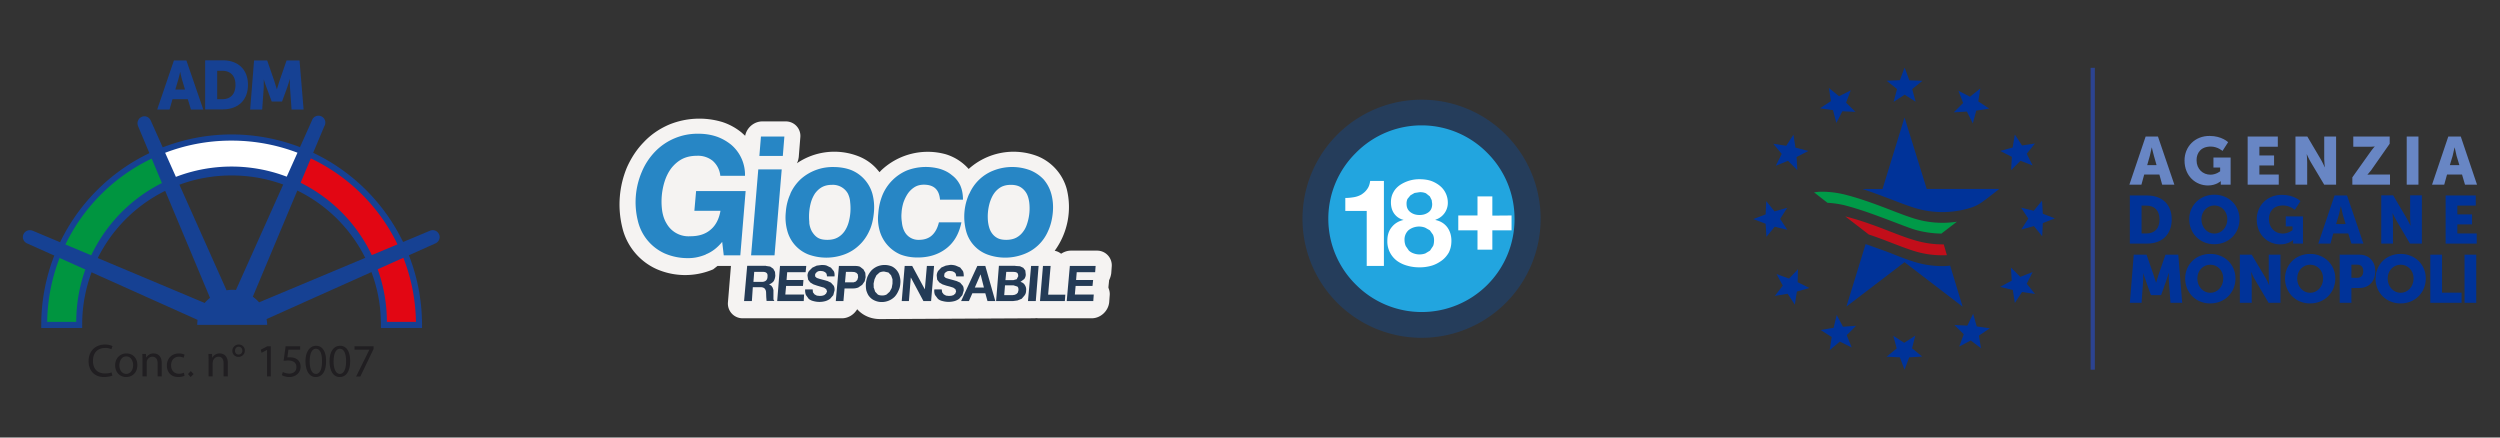 <svg xmlns="http://www.w3.org/2000/svg" width="160" height="28"><rect width="100%" height="100%" fill="#333333" stroke="none"/><path fill="#F5F3F2" d="M46.78 17.02l-.19 2.31a.94.94 0 0 0 .95 1.04H53.89c.4 0 .77-.24.97-.58.17.19.37.34.61.45.26.12.55.18.86.18l9.87-.05.13-.01.14.01H69.87c.57 0 1.07-.47 1.12-1.04l.03-.41c.02-.19-.02-.35-.08-.5v-.06l.04-.38v-.04c.07-.14.12-.3.14-.45l.03-.42a.94.94 0 0 0-.94-1.03h-1.67c-.23 0-.45.08-.63.2a.89.89 0 0 0-.41-.19 4.75 4.75 0 0 0 .77-3.96 3.17 3.17 0 0 0-1.88-2.1 4.29 4.29 0 0 0-4.39.82v.01a3.2 3.2 0 0 0-1.48-.95 4.33 4.33 0 0 0-4.12 1.03l-.11.12-.17-.2a3.07 3.07 0 0 0-1.18-.82 4.25 4.25 0 0 0-3.94.45c.07-.12.1-.26.12-.4l.1-1.25a.93.93 0 0 0-.93-1.03h-1.5c-.53 0-1 .4-1.1.92l-.22-.2a3.8 3.8 0 0 0-1.24-.68 5.1 5.1 0 0 0-3.42.17c-.62.27-1.16.64-1.61 1.12-.45.46-.8 1-1.07 1.6a6.17 6.17 0 0 0-.31 3.83 3.9 3.9 0 0 0 2.22 2.7 4.57 4.57 0 0 0 3.45.07l.15-.06.28-.22h.86z"/><path fill="#2786C5" d="M45.17 16.29c-.37.15-.73.23-1.1.23a3.7 3.7 0 0 1-1.53-.3 3.05 3.05 0 0 1-1.72-2.1 4.93 4.93 0 0 1 .26-3.13c.2-.48.48-.9.83-1.27a3.77 3.77 0 0 1 2.82-1.16c.39 0 .76.06 1.1.17.36.12.67.3.95.52a2.52 2.52 0 0 1 .9 2H46.1a1.46 1.46 0 0 0-.49-.96 1.5 1.5 0 0 0-1-.32c-.37 0-.69.07-.96.21-.28.15-.5.35-.69.59-.18.24-.32.52-.42.83a4.3 4.3 0 0 0-.16 1.9c.05.31.14.58.29.82a1.61 1.61 0 0 0 1.51.8c.55 0 .98-.14 1.31-.43.32-.27.53-.68.62-1.2h-1.67l.11-1.26h3.17l-.34 4.11h-1.06l-.1-.86c-.32.39-.67.65-1.05.8M50.03 10.84l-.46 5.5h-1.5l.46-5.5h1.5zm-1.43-.86l.1-1.24h1.5l-.1 1.24h-1.5zM50.58 12.4c.16-.36.38-.66.65-.92a3.06 3.06 0 0 1 2.11-.79c.43 0 .82.07 1.15.2a2.32 2.32 0 0 1 1.34 1.5c.1.37.14.77.1 1.2-.04.44-.13.85-.3 1.2-.16.35-.38.66-.64.9a2.7 2.7 0 0 1-.94.59 3.35 3.35 0 0 1-2.33 0 2.25 2.25 0 0 1-1.33-1.5 3.2 3.2 0 0 1-.1-1.19c.03-.43.13-.83.3-1.19m1.2 1.84c.02.21.08.4.17.57.1.16.21.3.37.4.16.1.37.14.62.14.26 0 .48-.05.66-.15.18-.1.32-.23.44-.4.11-.16.2-.35.26-.56a3.36 3.36 0 0 0 .1-1.3c-.01-.2-.07-.4-.15-.56a1.1 1.1 0 0 0-1.01-.55c-.26 0-.47.05-.65.15-.18.1-.32.24-.44.4-.11.17-.2.36-.26.57a3.47 3.47 0 0 0-.1 1.3M59.13 11.82c-.25 0-.45.06-.62.17a1.5 1.5 0 0 0-.43.43c-.11.17-.2.36-.27.57-.06.21-.1.42-.11.63-.02.2-.01.4.02.6.02.21.07.4.15.56a1 1 0 0 0 .94.57c.35 0 .64-.1.85-.3.21-.2.35-.48.43-.82h1.44c-.15.74-.48 1.3-.98 1.68-.5.38-1.1.57-1.83.57-.41 0-.78-.07-1.11-.2a2.35 2.35 0 0 1-1.3-1.47c-.1-.35-.15-.72-.1-1.14.03-.43.12-.82.27-1.19a2.94 2.94 0 0 1 1.56-1.57 3.39 3.39 0 0 1 2.12-.1c.29.09.55.22.76.4.23.17.4.38.53.64.12.27.18.57.18.93h-1.47c-.05-.64-.39-.96-1.03-.96M62.04 12.4a2.78 2.78 0 0 1 1.58-1.5 3.28 3.28 0 0 1 2.32 0c.34.14.62.34.85.58.22.26.39.56.49.92.1.36.14.76.1 1.2-.04.43-.14.84-.3 1.18a2.72 2.72 0 0 1-1.59 1.5 3.33 3.33 0 0 1-2.32 0 2.2 2.2 0 0 1-1.34-1.5 3.57 3.57 0 0 1 .2-2.38m1.21 1.84c.03.21.08.4.17.57.09.16.21.3.38.4.16.1.37.14.61.14.25 0 .48-.05.66-.15.18-.1.32-.23.44-.4.12-.16.2-.35.26-.56a3.15 3.15 0 0 0 .11-1.3c-.03-.2-.08-.4-.17-.56-.09-.16-.22-.3-.38-.4-.16-.1-.37-.15-.62-.15-.26 0-.47.05-.65.15-.17.1-.32.24-.43.4-.12.17-.2.36-.27.57a3.18 3.18 0 0 0-.11 1.3"/><path fill="#243B56" d="M49.02 17.02l.27.04.2.14.11.2.02.24a.84.84 0 0 1-.1.35.64.64 0 0 1-.3.21l.15.09.08.12.05.15V19.16l.06.1h-.5l-.02-.25-.01-.28c0-.12-.04-.2-.09-.26-.05-.05-.13-.09-.26-.09h-.5l-.06.89h-.5l.2-2.26h1.2zm-.26 1.02a.4.4 0 0 0 .26-.08c.06-.06.1-.13.1-.25.01-.11 0-.19-.06-.24-.05-.05-.13-.07-.24-.07h-.55l-.05.64h.54zM51.6 17.02l-.04.4h-1.18l-.04.5h1.08l-.03.38h-1.08l-.05.55h1.2l-.02.42h-1.7l.18-2.25zM52.03 18.71l.1.13.15.08.19.02.14-.01.14-.04.12-.1.06-.14-.05-.14-.14-.1-.21-.06-.24-.07-.23-.08-.2-.12-.14-.18-.04-.26c0-.11.04-.22.1-.3l.21-.21.28-.13.3-.04c.12 0 .23 0 .34.04l.27.13.18.22c.05.1.06.2.05.34h-.48l-.03-.17-.09-.1-.13-.06-.16-.02-.12.01-.11.05-.09.09-.04.1.02.12.1.08.18.06.34.09.17.05.21.1.18.2c.04.08.06.18.05.3l-.08.3-.2.23a.99.99 0 0 1-.3.15 1.43 1.43 0 0 1-.77 0 .77.77 0 0 1-.3-.14l-.18-.25a.82.82 0 0 1-.05-.36h.48l.02.2M54.69 17.02c.13 0 .25.01.35.05l.22.17.12.22.02.28-.06.26-.16.23-.25.17a.92.92 0 0 1-.36.06h-.52l-.07.81h-.49l.2-2.25h1zm-.23 1.05h.17l.14-.05.1-.11.05-.17-.02-.18-.09-.1-.13-.05-.16-.01h-.38l-.06.67h.38zM55.53 17.68c.07-.15.15-.27.25-.38.1-.1.23-.19.37-.25a1.23 1.23 0 0 1 .93 0 .95.95 0 0 1 .5.63c.04.15.06.3.04.47-.01.17-.05.32-.12.46-.06.14-.14.27-.24.38a1.17 1.17 0 0 1-.84.34c-.17 0-.32-.04-.45-.1a.88.88 0 0 1-.33-.25c-.09-.1-.14-.23-.19-.37a1.57 1.57 0 0 1 .08-.93m.4.75l.08.24.17.18c.07.04.16.06.28.06a.6.6 0 0 0 .28-.06l.2-.18.13-.24.05-.28v-.28l-.09-.25-.17-.18-.27-.06a.67.67 0 0 0-.3.06l-.2.18-.12.25-.06.28.01.28M58.38 17.02l.81 1.5.13-1.5h.46l-.19 2.25h-.49l-.8-1.5h-.01l-.12 1.5h-.46l.19-2.25zM60.3 18.71l.1.13.15.08.18.02.15-.01.14-.04.12-.1.05-.14-.04-.14-.14-.1-.22-.07-.23-.06-.24-.08-.2-.12-.14-.18-.03-.26c0-.11.04-.22.09-.3l.21-.22.28-.12.3-.05c.13 0 .24.02.34.05l.28.12.18.23c.04.1.05.2.05.34h-.48l-.03-.17-.09-.1-.13-.06-.17-.02-.12.01-.1.05-.1.08-.03.12v.1l.1.09.2.06.33.09.17.05.22.1.17.2c.05.08.06.18.06.3l-.09.3-.2.23a.92.92 0 0 1-.3.15 1.46 1.46 0 0 1-.76 0 .71.71 0 0 1-.3-.14l-.19-.25a.7.7 0 0 1-.04-.36h.47l.03.2M63.06 17.02l.64 2.25h-.5l-.14-.5h-.83l-.22.5h-.5l1.04-2.25h.5zm-.09 1.38l-.21-.83h-.01l-.36.83h.58zM64.98 17.02l.3.02.21.1.13.17.03.27a.5.5 0 0 1-.1.28l-.24.18c.14.04.23.11.29.22.06.1.09.22.07.35 0 .12-.04.22-.1.3l-.18.21-.27.11-.3.04h-1.07l.18-2.26h1.05zm-.19 1.87l.14-.02.12-.05.09-.09.04-.14c.01-.12-.01-.2-.07-.25l-.25-.08h-.54l-.05.63h.53zm.06-.96l.22-.06.1-.2-.02-.14-.06-.08-.11-.04-.13-.01h-.45l-.05.53h.5zM66.47 17.02l-.18 2.25h-.5l.2-2.25zM67.24 17.02l-.16 1.84h1.1l-.03.41h-1.59l.19-2.25zM70.12 17.02l-.03.4h-1.18l-.04.5h1.09l-.04.38h-1.08l-.05.55H70l-.03.42h-1.7l.2-2.25z"/><g><path fill="#22A5DF" d="M97.77 14a6.78 6.78 0 1 1-13.57 0 6.78 6.78 0 0 1 13.57 0"/><path fill="#253D5B" d="M97.77 14h-.84a5.94 5.94 0 0 1-10.16 4.21 5.92 5.92 0 0 1 0-8.42 5.9 5.9 0 0 1 8.42 0A5.93 5.93 0 0 1 96.93 14h1.67a7.62 7.62 0 1 0-15.24 0 7.62 7.62 0 0 0 15.24 0h-.83z"/><path fill="#FFF" d="M87.47 17.01V13.5H86.1v-.83c.18 0 .37-.02.55-.05.18-.03.34-.09.48-.17.15-.1.27-.2.37-.35.1-.13.16-.3.19-.52h.88v5.44h-1.1zM89.18 12.3c.1-.19.25-.34.42-.46a2.22 2.22 0 0 1 1.25-.37c.33 0 .62.05.85.15.23.1.42.23.56.37a1.38 1.38 0 0 1 .4.93 1.13 1.13 0 0 1-.79 1.14v.02c.33.07.58.23.76.47.17.24.26.52.26.86 0 .3-.06.54-.17.76-.12.2-.27.38-.47.52-.2.14-.4.25-.65.32s-.5.1-.74.1c-.27 0-.53-.03-.77-.1a2.02 2.02 0 0 1-.66-.3 1.54 1.54 0 0 1-.64-1.29c0-.35.08-.63.27-.87.18-.23.43-.4.76-.47v-.01a1.01 1.01 0 0 1-.6-.41c-.14-.2-.2-.44-.2-.71 0-.24.05-.46.16-.65m.79 3.45l.2.29c.09.08.19.14.31.18a1.1 1.1 0 0 0 .74 0l.3-.18.2-.3c.04-.1.06-.23.06-.37a.86.86 0 0 0-.07-.35l-.2-.28-.3-.17a1.1 1.1 0 0 0-1.05.15.8.8 0 0 0-.27.64 1 1 0 0 0 .08.39m.3-2.17c.16.12.35.18.58.18.23 0 .42-.06.58-.18s.23-.3.23-.53l-.03-.24-.12-.24-.25-.2a.93.93 0 0 0-.41-.07l-.32.05-.26.15-.19.23a.7.7 0 0 0-.06.32c0 .23.08.4.25.53M95.51 13.8v-1.23h-.95v1.22h-1.23v.95h1.23v1.24h.95v-1.24h1.23v-.95z"/></g><g><path fill="#201E21" d="M7.19 24.04c-.1.04-.3.09-.54.09-.56 0-.98-.36-.98-1.02 0-.63.42-1.06 1.05-1.06.25 0 .4.06.48.1l-.07.2a.9.9 0 0 0-.4-.08c-.48 0-.78.3-.78.83 0 .5.28.8.77.8.16 0 .32-.02.42-.07l.05.2zM8.79 23.36c0 .54-.37.77-.72.77-.39 0-.7-.3-.7-.75 0-.47.33-.76.72-.76.42 0 .7.3.7.74m-1.15.02c0 .32.18.55.44.55.25 0 .44-.23.44-.56 0-.24-.12-.56-.44-.56-.3 0-.44.3-.44.57M9.12 23.04l-.01-.39h.23l.02.24a.52.52 0 0 1 .48-.27c.2 0 .51.12.51.61v.86h-.26v-.83c0-.23-.09-.43-.34-.43-.17 0-.3.12-.35.27l-.01.13v.86h-.27v-1.05zM11.81 24.05a.96.96 0 0 1-.41.08c-.44 0-.72-.3-.72-.74s.3-.77.78-.77c.15 0 .29.04.35.08l-.06.2a.6.6 0 0 0-.3-.07c-.33 0-.5.25-.5.55 0 .33.2.54.5.54.14 0 .24-.03.32-.07l.04.2zM12.03 23.94l.18-.19.18.19-.19.19zM13.35 23.04l-.01-.39h.23l.01.24h.01a.52.52 0 0 1 .48-.27c.2 0 .51.12.51.61v.86h-.27v-.83c0-.23-.08-.43-.33-.43-.17 0-.3.12-.35.27l-.02.13v.86h-.26v-1.05zM15.67 22.44c0 .24-.2.4-.4.4a.38.38 0 0 1-.4-.39c0-.23.19-.4.41-.4.24 0 .39.18.39.39m-.63.01c0 .15.1.24.23.24.14 0 .24-.1.24-.25 0-.11-.07-.25-.24-.25-.15 0-.23.13-.23.26M17.09 22.4h-.01l-.34.18-.05-.2.42-.22h.22v1.93h-.24zM19.2 22.38h-.74l-.07.49h.16c.15 0 .3.02.42.1.15.08.27.25.27.5 0 .37-.3.66-.72.66a1 1 0 0 1-.48-.12l.06-.2c.08.04.24.1.42.1.25 0 .46-.15.45-.42 0-.25-.16-.42-.55-.42l-.27.02.13-.93h.93v.21zM20.87 23.1c0 .66-.24 1.03-.67 1.03-.38 0-.64-.36-.65-1 0-.65.3-1 .68-1 .4 0 .64.36.64.97m-1.05.03c0 .5.15.8.4.8.26 0 .39-.32.39-.81 0-.48-.12-.8-.4-.8-.23 0-.39.28-.39.81M22.41 23.1c0 .66-.25 1.03-.67 1.03-.39 0-.64-.36-.65-1 0-.65.28-1 .68-1s.64.36.64.97m-1.06.03c0 .5.16.8.4.8.26 0 .4-.32.4-.81 0-.48-.13-.8-.4-.8-.23 0-.4.28-.4.81M23.91 22.16v.17l-.85 1.77h-.27l.85-1.72h-.95v-.22z"/><path fill="#009540" d="M11.01 11.82a9.75 9.75 0 0 0-5.96 8.98H2.81c0-4.92 2.97-9.14 7.2-11"/><path fill="#E20613" d="M19.48 9.76A12 12 0 0 1 26.8 20.8h-2.24c0-4.04-2.45-7.5-5.96-8.98"/><path fill="#FFF" d="M18.6 11.81a9.74 9.74 0 0 0-7.65-.03l-.88-2.06a11.97 11.97 0 0 1 9.41.03l-.87 2.06z"/><path fill="#164193" d="M24.57 20.98v-.19h.2-.2v.2h-.19v-.2a9.53 9.53 0 0 0-9.56-9.56 9.53 9.53 0 0 0-9.56 9.56v.2H2.64v-.2a12.18 12.18 0 1 1 24.37 0v.2h-2.44zm2.05-.38A11.78 11.78 0 0 0 14.82 9a11.76 11.76 0 0 0-11.8 11.6h1.86a9.94 9.94 0 1 1 19.88 0h1.86z"/><path fill="#164193" d="M28.1 15a.44.44 0 0 0-.59-.23l-10.93 4.58a2.16 2.16 0 0 0-.4-.36l4.58-10.92a.44.44 0 1 0-.8-.35L15.1 18.56a2.18 2.18 0 0 0-.6.02L9.65 7.72c-.1-.23-.35-.34-.58-.24s-.33.36-.23.6l4.6 10.98c-.12.1-.23.2-.34.33l-11-4.62c-.24-.1-.5 0-.6.23-.1.23.01.48.24.58l10.9 4.89-.02.32h4.48c0-.12-.02-.25-.04-.37l10.8-4.84c.23-.1.34-.35.24-.59M16 7.01h.78l.1-1.41v-.53s.1.33.18.53l.33.9h.66l.33-.9.17-.53h.01s-.02.3 0 .53l.1 1.41h.77l-.26-3.14h-.83l-.46 1.33-.16.52-.16-.52-.46-1.33h-.84l-.25 3.14zM12.21 7.01h.8l-1.08-3.14h-.8l-1.07 3.14h.79l.19-.66h.98l.2.66zm-.68-2.42s.07.34.13.54l.18.6h-.62l.18-.6c.06-.2.13-.54.13-.54zM13.13 7h1.12c.99 0 1.62-.59 1.62-1.57s-.63-1.57-1.62-1.57h-1.12v3.14zm.77-.66V4.53h.32c.51 0 .85.3.85.9 0 .6-.32.92-.85.92h-.32z"/></g><g><path fill="#039" d="M121.9 4.34l.3.8.84.03-.66.53.22.81-.7-.45-.71.46.22-.82-.66-.53.84-.04.3-.79zM126.74 5.66l-.13.83.7.46-.83.13-.22.82-.38-.76-.84.05.6-.6-.3-.78.74.38.66-.53zM130.24 9.18l-.53.66.38.75-.78-.3-.6.6.05-.85-.75-.38.8-.22.14-.83.46.7.83-.13zM131.52 13.97l-.78.31-.04.84-.53-.65-.81.22.45-.7-.46-.7.81.2.53-.65.05.84.78.3zM130.24 18.81l-.83-.12-.46.7-.13-.83-.81-.2.74-.4-.05-.84.6.6.79-.31-.38.75.53.65zM126.8 22.3l-.67-.51-.74.39.29-.79-.6-.59.83.04.37-.76.23.81.84.12-.7.47.14.83zM121.89 23.66l-.3-.79-.85-.04.65-.53-.22-.81.7.45.71-.46-.21.81.65.53-.83.05-.3.79zM117.1 22.4l.13-.83-.71-.45.83-.14.2-.82.4.75.84-.06-.6.6.32.79-.76-.38-.64.54zM113.58 18.95l.52-.67-.4-.74.8.29.57-.6-.02.83.75.37-.8.23-.13.84-.46-.7-.83.14zM112.21 14.02l.79-.3.04-.85.53.66.81-.23-.45.71.46.7-.81-.2-.53.65-.05-.84-.79-.3zM113.49 9.2l.83.13.46-.71.13.83.82.21-.75.39.05.84-.6-.6-.78.32.38-.76-.54-.65zM117.05 5.63l.65.53.75-.38-.3.79.6.59-.84-.04-.38.75-.22-.82-.83-.12.7-.46-.13-.84zM120.9 12.71c.63.24 1.08.42 1.62.59a6.03 6.03 0 0 0 3.59 0c.34-.1.65-.28.92-.5v.01l.93-.72h-4.65l-1.42-4.57-1.41 4.58h-1.28c.57.18 1.14.4 1.7.61z"/><path fill="#009A48" d="M118.1 13.15c.97.25 1.89.6 2.8.94.63.24 1.08.42 1.62.6.55.16 1.13.25 1.73.26l.99-.76a6.11 6.11 0 0 1-2.72-.2c-.54-.17-1-.35-1.62-.59-.91-.35-1.83-.69-2.8-.94-.48-.12-.99-.19-1.51-.19h-.02c-.16 0-.32.02-.47.04l.86.67c.4.02.78.08 1.15.17z"/><path fill="#C20E1A" d="M119.58 15c.45.15.89.31 1.32.48.63.24 1.08.42 1.62.59a6.03 6.03 0 0 0 2.08.26l-.2-.69h-.1c-.61 0-1.22-.1-1.78-.27-.54-.16-1-.34-1.62-.58-.91-.35-1.83-.7-2.8-.94l1.48 1.14z"/><path fill="#039" d="M124.3 17.03a6 6 0 0 1-1.78-.27c-.54-.17-1-.35-1.62-.6l-1.5-.54-1.23 4 3.72-2.84 3.72 2.85-.8-2.63c-.17.02-.33.03-.5.03z"/><path fill="#6886C4" d="M138.38 11.82h.78l-1.05-3.08h-.79l-1.04 3.08h.77l.18-.65h.97l.18.65zm-.66-2.38s.07.34.13.53l.17.6h-.6l.17-.6.12-.53h.01zm2.09.83c0 1.01.72 1.6 1.5 1.6.52 0 .81-.27.81-.27h.01v.22h.63v-1.74h-1.1v.64h.43v.24s-.26.22-.62.22c-.48 0-.89-.35-.89-.93 0-.46.27-.87.91-.87.44 0 .75.28.75.28l.36-.56s-.4-.4-1.18-.4c-.94-.01-1.61.68-1.61 1.57zm4.04 1.55h1.99v-.65h-1.24v-.58h.94v-.64h-.94v-.56h1.18v-.65h-1.93v3.08zm3.06 0h.75v-1.44c0-.19-.03-.52-.03-.52s.14.32.26.52l.86 1.44h.76V8.74h-.76v1.44c0 .2.04.52.04.52h-.01s-.14-.32-.26-.52l-.85-1.44h-.76v3.08zm3.65 0h2.4v-.65h-1.21l-.24.01s.1-.1.24-.28l1.19-1.7v-.46h-2.33v.65h1.14c.13 0 .23-.02.23-.02v.01s-.1.1-.23.28l-1.2 1.69v.47zm3.47 0h.75V8.74h-.75v3.08zm3.73 0h.77l-1.04-3.08h-.8l-1.04 3.08h.78l.18-.65h.96l.19.65zm-.66-2.38l.12.53.18.6h-.61l.18-.6.12-.53z"/><path fill="#039" d="M136.3 19.38h.76l.1-1.39c.02-.23 0-.52 0-.52l.18.52.32.9h.65l.32-.9.17-.52h.01s-.02.29 0 .52l.1 1.39h.75l-.25-3.08h-.82l-.45 1.3-.15.5-.16-.5-.45-1.3h-.82l-.25 3.08zm3.55-1.56c0 .9.68 1.6 1.6 1.6.94 0 1.62-.7 1.62-1.6 0-.88-.68-1.57-1.61-1.57s-1.61.69-1.61 1.57zm.78 0c0-.5.37-.88.83-.88.46 0 .83.37.83.88 0 .52-.37.92-.83.92-.46 0-.83-.4-.83-.92zm2.72 1.56h.76v-1.44c0-.19-.04-.52-.04-.52h.01s.14.32.26.52l.85 1.44h.76V16.3h-.75v1.44c0 .2.03.52.03.52s-.14-.32-.26-.52l-.86-1.44h-.76v3.08zm2.89-1.56c0 .9.68 1.6 1.6 1.6.94 0 1.62-.7 1.62-1.6 0-.88-.69-1.57-1.61-1.57-.93 0-1.61.69-1.61 1.57zm.78 0c0-.5.37-.88.83-.88s.83.37.83.88c0 .52-.37.92-.83.92s-.83-.4-.83-.92zm2.72 1.56h.75v-.95h.53c.6 0 1-.45 1-1.07s-.4-1.06-1-1.06h-1.28v3.08zm.75-1.6v-.84h.39c.25 0 .37.17.37.42 0 .24-.12.42-.39.42h-.37zm1.54.04c0 .9.68 1.6 1.61 1.6s1.61-.7 1.61-1.6c0-.88-.68-1.57-1.61-1.57s-1.6.69-1.6 1.57zm.78 0c0-.5.37-.88.83-.88.46 0 .83.37.83.88 0 .52-.37.92-.83.92-.46 0-.83-.4-.83-.92zm2.73 1.56h2v-.65h-1.25V16.3h-.75v3.08zm2.2 0h.74V16.3h-.75v3.08zM136.31 15.59h1.1c.96 0 1.58-.58 1.58-1.55s-.62-1.53-1.59-1.53h-1.09v3.08zm.75-.65v-1.78h.31c.51 0 .84.3.84.88 0 .6-.32.9-.84.9h-.3zm3.05-.91c0 .9.68 1.6 1.6 1.6.94 0 1.62-.7 1.62-1.6 0-.88-.68-1.57-1.61-1.57s-1.61.69-1.61 1.57zm.78 0c0-.5.37-.88.83-.88.46 0 .83.38.83.88 0 .52-.37.92-.83.92-.46 0-.83-.4-.83-.92zm3.54.01c0 1.01.73 1.6 1.51 1.6.52 0 .81-.27.81-.27h.01v.22h.63v-1.74h-1.1v.64h.43v.24s-.26.22-.63.22c-.47 0-.88-.35-.88-.93 0-.46.27-.87.91-.87.44 0 .75.28.75.28l.36-.56s-.4-.4-1.18-.4c-.94-.01-1.62.68-1.62 1.57zm6.05 1.55h.78l-1.05-3.08h-.8l-1.04 3.08h.78l.18-.65h.96l.2.65zm-.66-2.38l.12.53.18.6h-.61l.18-.6.12-.53zm2.58 2.38h.75v-1.44c0-.19-.03-.52-.03-.52s.15.32.27.52l.85 1.44h.76V12.5h-.75v1.44c0 .2.03.52.03.52s-.15-.32-.27-.52l-.85-1.44h-.76v3.08zm4.12 0h1.99v-.65h-1.24v-.58h.94v-.64h-.94v-.56h1.18v-.65h-1.93v3.08z"/><path fill="#2C4390" d="M133.8 4.34v19.32h.27V4.34h-.27z"/></g></svg>